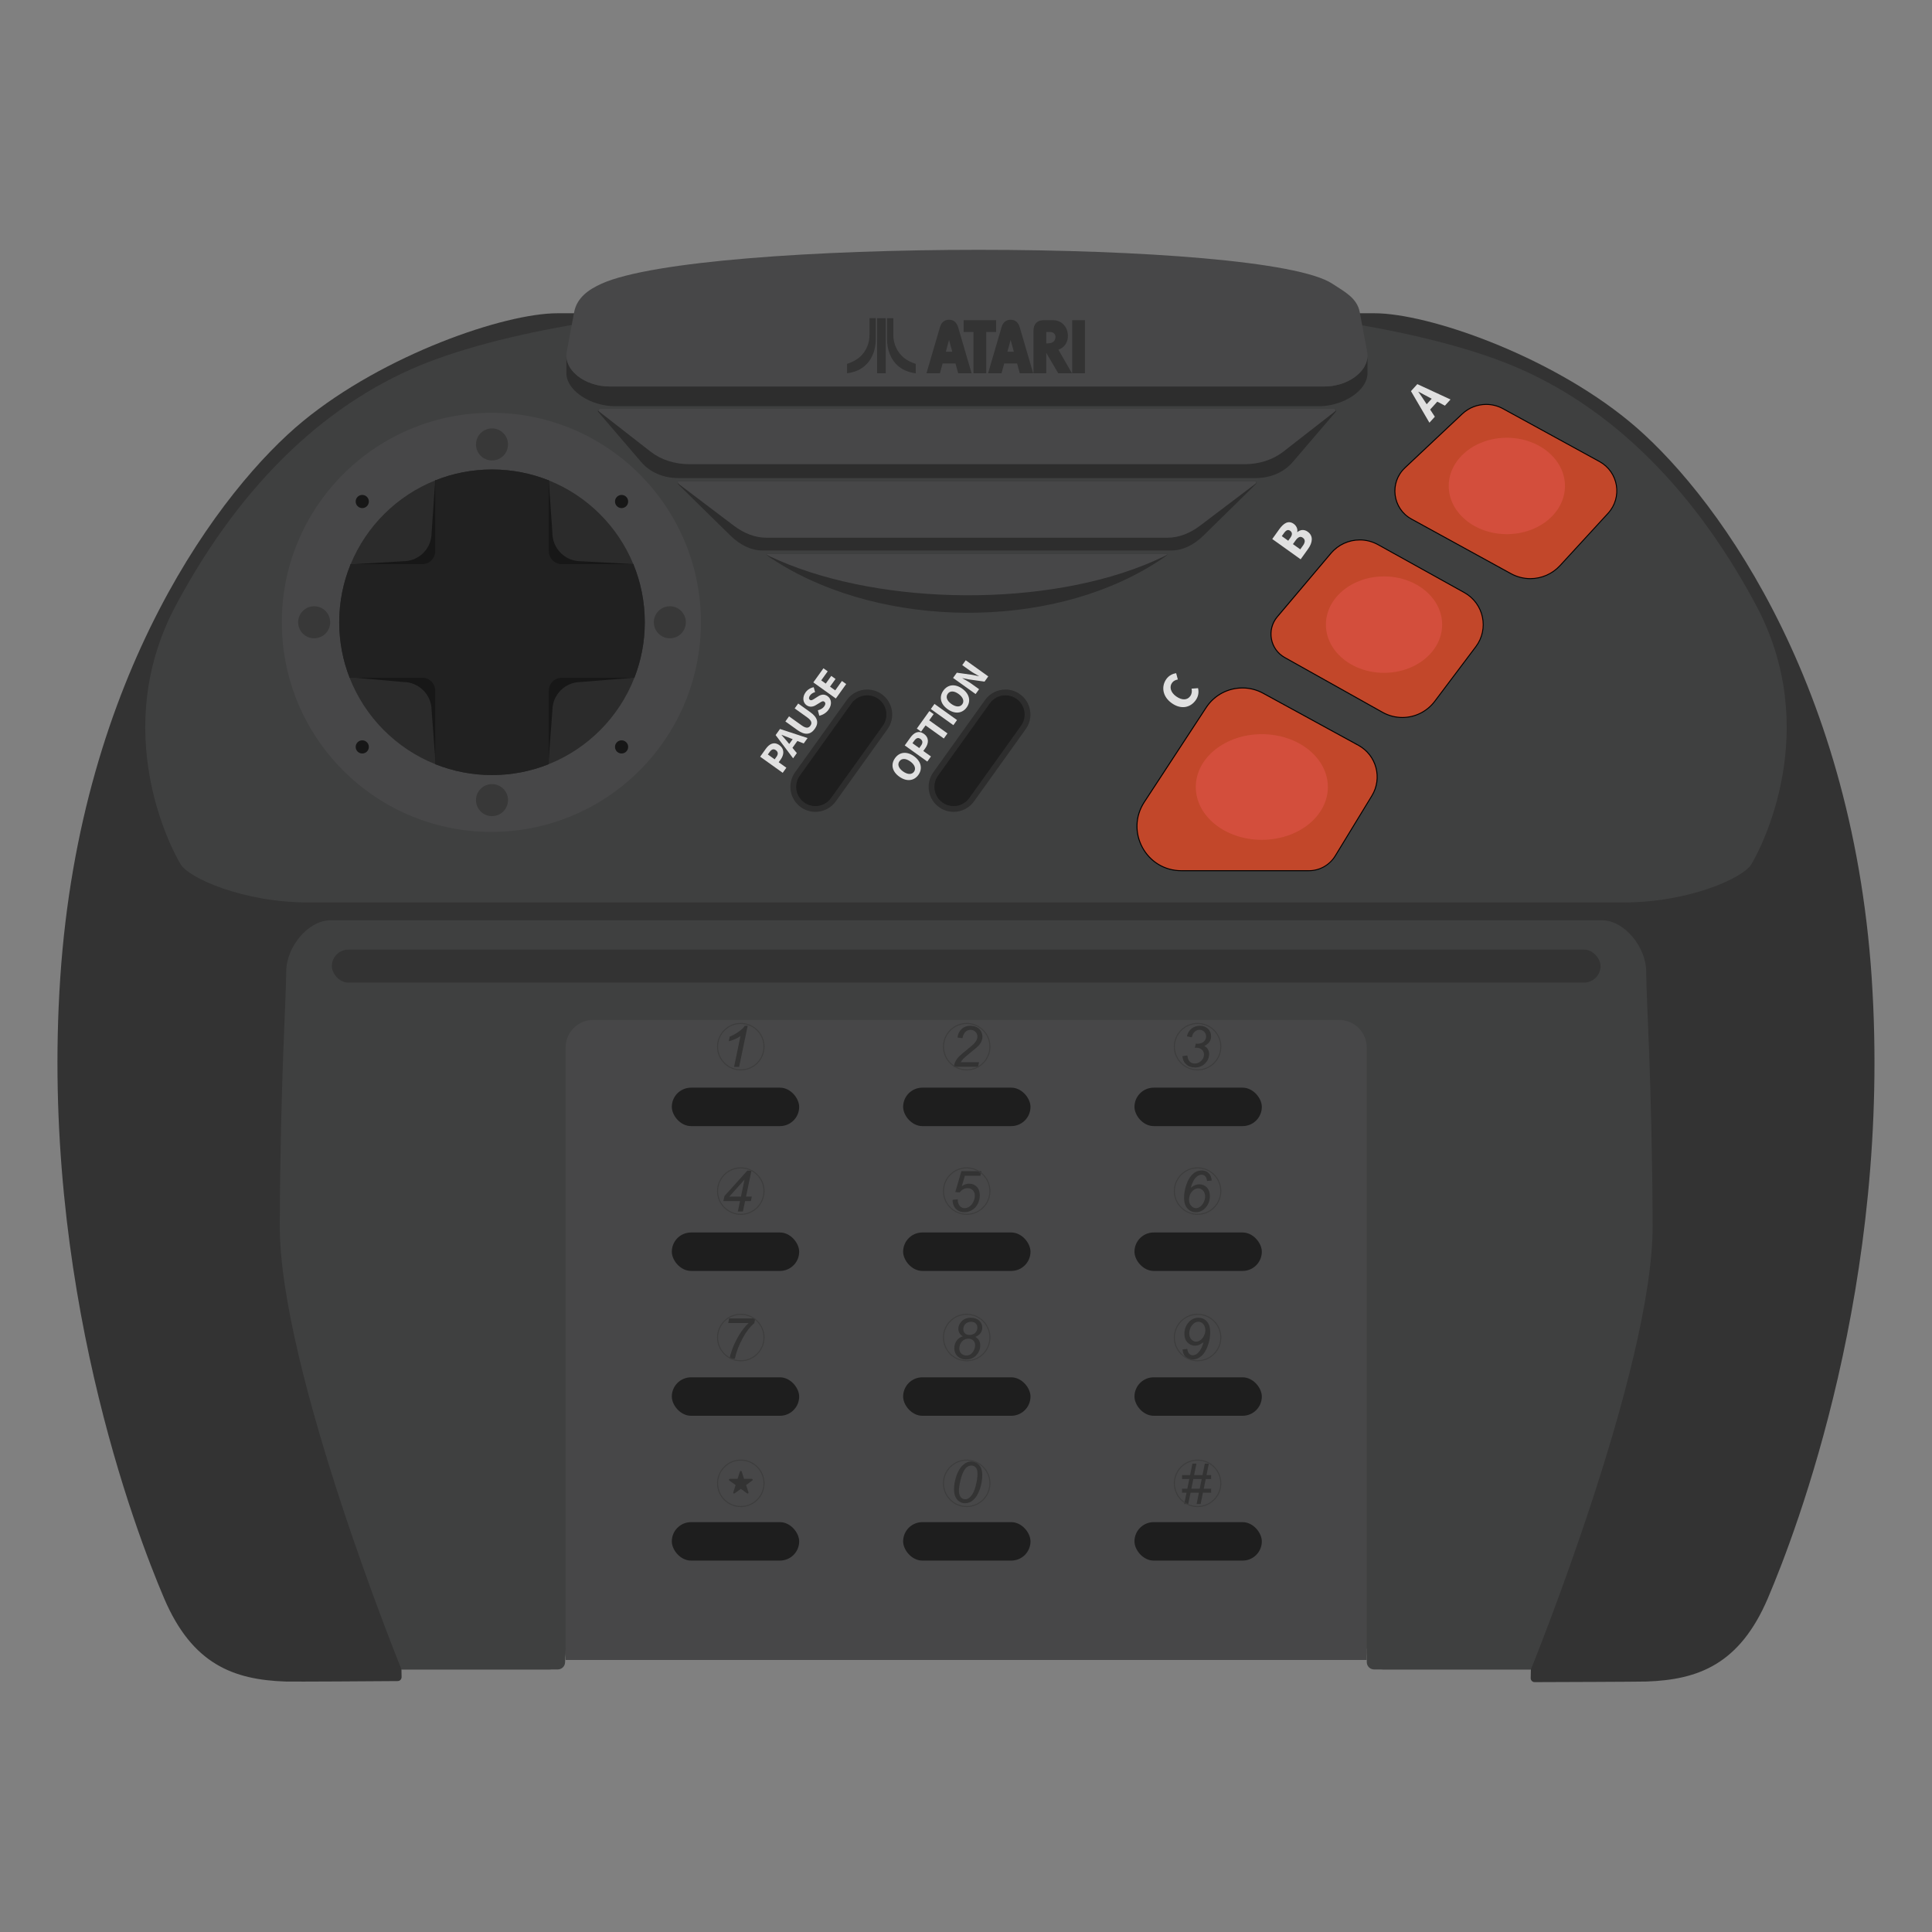 <?xml version="1.0" encoding="UTF-8"?>
<svg id="Layer_1" data-name="Layer 1" xmlns="http://www.w3.org/2000/svg" viewBox="0 0 1000 1000">
  <rect x="0" y="0" width="1000" height="1000" fill="#808080" stroke="none"/>
  <defs>
    <style>
      .cls-1, .cls-2 {
        fill: #333;
      }

      .cls-3 {
        fill: #474748;
      }

      .cls-4 {
        fill: #2b2b2b;
      }

      .cls-5 {
        fill: #3d3d3d;
      }

      .cls-6 {
        fill: #e0e0e0;
      }

      .cls-7 {
        fill: #c2472a;
      }

      .cls-8 {
        fill: #fff;
        opacity: .37;
      }

      .cls-9 {
        fill: #d34e3c;
      }

      .cls-2 {
        fill-rule: evenodd;
      }

      .cls-10 {
        fill: #383838;
      }

      .cls-11 {
        fill: #3f4040;
      }

      .cls-12 {
        fill: #1e1e1e;
      }

      .cls-13 {
        fill: #212121;
      }

      .cls-14 {
        fill: #2d2d2d;
      }

      .cls-15 {
        fill: #171717;
      }
    </style>
  </defs>
  <path class="cls-1" d="M968.8,506.26c-10.48-157.67-83.77-253.9-125.7-288.3-41.92-34.41-104.13-55.82-131.7-55.82h-422.82c-27.57,0-89.77,21.42-131.7,55.82-41.92,34.41-115.22,130.63-125.7,288.3s39.19,286.86,53.77,321.04c14.58,34.18,36,42.15,62.89,43.06,4.05.14,47.89-.16,57.99-.24,1.14,0,2.05-.95,2.03-2.09l-.07-3.94h76.43c4.52,0,8.24-3.57,8.42-8.09l.11-2.73h414.68v2.14c0,4.8,3.89,8.68,8.68,8.68h76.27l-.09,4.49c-.02,1.15.9,2.1,2.05,2.09,10.13-.03,53.74-.18,57.79-.31,26.89-.91,48.3-8.89,62.89-43.06,14.58-34.18,64.25-163.37,53.77-321.04Z"/>
  <path class="cls-11" d="M908.9,313.18c-34.63-64.71-79.91-106.18-130.64-125.77-50.73-19.59-130.4-28.71-175.1-28.71h-206.32c-44.7,0-124.37,9.11-175.1,28.71-50.73,19.59-96,61.06-130.64,125.77-34.63,64.71-2.72,125.92,2.51,134.35,4.22,6.8,31.78,19.59,66.3,19.59h680.17c34.52,0,62.09-12.8,66.3-19.59,5.23-8.44,37.14-69.65,2.51-134.35Z"/>
  <path class="cls-11" d="M852.06,502.92c0-12.76-11.35-26.58-22.86-26.58H171.01c-11.51,0-22.86,13.82-22.86,26.58s-3.04,57.11-3.34,131.24c-.3,74.13,63,229.94,63,229.94h80.89c2.03,0,3.7-1.6,3.78-3.63l.29-7.19h414.68v7.04c0,2.09,1.69,3.78,3.78,3.78h81.17s63.3-155.81,63-229.94c-.3-74.13-3.34-118.48-3.34-131.24Z"/>
  <g>
    <path class="cls-7" d="M611.5,450.67c-8.57,0-16.12-4.5-20.19-12.04-4.08-7.54-3.71-16.32.99-23.49l32.02-48.92c4.16-6.35,11.17-10.14,18.76-10.14,3.73,0,7.44.95,10.73,2.75l49.3,26.94c4.52,2.47,7.75,6.57,9.08,11.55s.59,10.14-2.09,14.54l-18.99,31.16c-2.88,4.72-8.1,7.65-13.62,7.65h-65.98Z"/>
    <path d="M643.07,356.33c3.6,0,7.24.88,10.61,2.72l49.3,26.94c9.23,5.04,12.37,16.77,6.9,25.75l-18.99,31.16c-2.85,4.68-7.93,7.53-13.41,7.53h-65.98c-18.05,0-28.88-20.04-19-35.14l32.02-48.92c4.23-6.46,11.3-10.02,18.55-10.03M643.07,355.83h0c-7.68,0-14.77,3.83-18.97,10.25l-32.02,48.92c-4.74,7.25-5.12,16.12-1,23.75,4.12,7.62,11.75,12.17,20.41,12.17h65.98c5.61,0,10.92-2.98,13.84-7.77l18.99-31.16c2.72-4.46,3.47-9.69,2.12-14.74-1.35-5.04-4.62-9.2-9.2-11.71l-49.3-26.94c-3.32-1.82-7.08-2.78-10.85-2.78h0Z"/>
  </g>
  <ellipse class="cls-9" cx="653.12" cy="407.35" rx="34.18" ry="27.34"/>
  <path class="cls-3" d="M307.11,527.9h385.97c7.92,0,14.35,6.43,14.35,14.35v316.94h-414.68v-316.94c0-7.92,6.43-14.35,14.35-14.35Z"/>
  <g>
    <path class="cls-7" d="M725.84,371.37c-3.57,0-7.11-.93-10.23-2.68l-50.66-28.38c-3.63-2.03-6.13-5.54-6.87-9.63-.74-4.09.37-8.26,3.05-11.43l27.76-32.86c3.72-4.4,9.15-6.92,14.92-6.92,3.3,0,6.57.85,9.47,2.46l44.68,24.82c4.8,2.66,8.2,7.27,9.34,12.64,1.14,5.37-.1,10.96-3.39,15.34l-21.29,28.3c-3.94,5.24-10.21,8.36-16.76,8.36Z"/>
    <path d="M703.8,279.71c3.19,0,6.4.79,9.35,2.42l44.68,24.82c9.93,5.52,12.7,18.53,5.87,27.61l-21.29,28.3c-4.04,5.36-10.24,8.26-16.56,8.26-3.44,0-6.92-.86-10.11-2.64l-50.66-28.38c-7.47-4.19-9.28-14.14-3.75-20.69l27.76-32.86c3.77-4.46,9.2-6.83,14.73-6.83M703.8,279.21c-5.84,0-11.34,2.56-15.11,7.01l-27.76,32.86c-2.73,3.23-3.86,7.48-3.11,11.64.75,4.16,3.31,7.74,7,9.81l50.66,28.38c3.16,1.77,6.74,2.71,10.36,2.71,6.64,0,12.98-3.16,16.96-8.46l21.29-28.3c3.34-4.44,4.6-10.11,3.44-15.54-1.16-5.44-4.6-10.1-9.46-12.8l-44.68-24.82c-2.93-1.63-6.25-2.49-9.59-2.49h0Z"/>
  </g>
  <g>
    <path class="cls-7" d="M792.11,299.51c-3.49,0-6.95-.89-10.02-2.57l-51.53-28.28c-4.69-2.57-7.76-7.09-8.43-12.39-.67-5.3,1.17-10.44,5.07-14.11l29.66-27.9c3.38-3.18,7.79-4.93,12.43-4.93,3.03,0,6.04.77,8.7,2.23l49.94,27.36c4.68,2.56,7.86,7.05,8.73,12.31.87,5.26-.7,10.53-4.31,14.46l-24.86,27.07c-3.94,4.29-9.53,6.74-15.36,6.74Z"/>
    <path d="M769.27,209.57c2.93,0,5.89.72,8.58,2.2l49.94,27.36c9.67,5.3,11.81,18.27,4.35,26.39l-24.86,27.07c-4.01,4.36-9.55,6.66-15.17,6.66-3.38,0-6.78-.83-9.9-2.54l-51.53-28.28c-9.68-5.31-11.36-18.53-3.32-26.1l29.66-27.9c3.4-3.2,7.8-4.86,12.25-4.86M769.27,209.07c-4.7,0-9.18,1.77-12.6,4.99l-29.66,27.9c-3.95,3.72-5.83,8.94-5.14,14.32.68,5.38,3.81,9.97,8.56,12.58l51.53,28.28c3.1,1.7,6.61,2.6,10.14,2.6,5.89,0,11.56-2.49,15.54-6.82l24.86-27.07c3.66-3.99,5.25-9.33,4.37-14.67-.88-5.34-4.11-9.89-8.85-12.49l-49.94-27.36c-2.7-1.48-5.75-2.26-8.82-2.26h0Z"/>
  </g>
  <ellipse class="cls-9" cx="716.37" cy="323.3" rx="30.08" ry="24.95"/>
  <ellipse class="cls-9" cx="779.94" cy="251.53" rx="30.08" ry="24.95"/>
  <rect class="cls-12" x="467.46" y="562.97" width="65.92" height="19.9" rx="9.95" ry="9.95"/>
  <rect class="cls-12" x="347.73" y="562.97" width="65.92" height="19.9" rx="9.95" ry="9.95"/>
  <g>
    <path class="cls-12" d="M422.06,418.72c-2.4,0-4.7-.74-6.66-2.14-5.13-3.67-6.32-10.84-2.65-15.97l26.79-37.43c2.15-3,5.63-4.79,9.32-4.79,2.4,0,4.7.74,6.66,2.14,2.49,1.78,4.13,4.42,4.63,7.44.5,3.02-.21,6.05-1.99,8.54l-26.79,37.43c-2.15,3-5.63,4.79-9.32,4.79Z"/>
    <path class="cls-14" d="M448.86,359.9c2,0,4.03.6,5.78,1.86h0c4.47,3.2,5.5,9.41,2.3,13.88l-26.79,37.43c-1.94,2.71-5,4.16-8.1,4.16-2,0-4.03-.6-5.78-1.86h0c-4.47-3.2-5.5-9.41-2.3-13.88l26.79-37.43c1.94-2.71,5-4.16,8.1-4.16M448.86,356.9c-4.17,0-8.11,2.02-10.54,5.41l-26.79,37.43c-2.01,2.81-2.81,6.24-2.25,9.65.57,3.41,2.43,6.4,5.24,8.41,2.21,1.58,4.82,2.42,7.53,2.42,4.17,0,8.11-2.02,10.54-5.41l26.79-37.43c2.01-2.81,2.81-6.24,2.25-9.65-.57-3.41-2.43-6.4-5.24-8.41-2.21-1.58-4.82-2.42-7.53-2.42h0Z"/>
  </g>
  <g>
    <path class="cls-12" d="M493.6,418.72c-2.4,0-4.7-.74-6.66-2.14-2.49-1.78-4.13-4.42-4.63-7.44-.5-3.02.21-6.05,1.99-8.54l26.79-37.43c2.15-3,5.63-4.79,9.32-4.79,2.4,0,4.7.74,6.66,2.14,2.49,1.78,4.13,4.42,4.63,7.44s-.21,6.05-1.99,8.54l-26.79,37.43c-2.15,3-5.63,4.79-9.32,4.79Z"/>
    <path class="cls-14" d="M520.41,359.9c2,0,4.03.6,5.78,1.86h0c4.47,3.2,5.5,9.41,2.3,13.88l-26.79,37.43c-1.94,2.71-5,4.16-8.1,4.16-2,0-4.03-.6-5.78-1.86h0c-4.47-3.2-5.5-9.41-2.3-13.88l26.79-37.43c1.94-2.71,5-4.16,8.1-4.16M520.41,356.9c-4.17,0-8.11,2.02-10.54,5.41l-26.79,37.43c-2.01,2.81-2.81,6.24-2.25,9.65.57,3.41,2.43,6.4,5.24,8.41,2.21,1.58,4.82,2.42,7.53,2.42,4.17,0,8.11-2.02,10.54-5.41l26.79-37.43c2.01-2.81,2.81-6.24,2.25-9.65-.57-3.41-2.43-6.4-5.24-8.41-2.21-1.58-4.82-2.42-7.53-2.42h0Z"/>
  </g>
  <rect class="cls-12" x="587.2" y="562.97" width="65.92" height="19.9" rx="9.95" ry="9.95"/>
  <rect class="cls-12" x="467.46" y="637.93" width="65.92" height="19.9" rx="9.95" ry="9.95"/>
  <rect class="cls-12" x="347.73" y="637.93" width="65.92" height="19.9" rx="9.95" ry="9.95"/>
  <rect class="cls-12" x="587.2" y="637.93" width="65.92" height="19.9" rx="9.95" ry="9.95"/>
  <rect class="cls-12" x="467.46" y="712.9" width="65.92" height="19.9" rx="9.95" ry="9.95"/>
  <rect class="cls-12" x="347.73" y="712.9" width="65.92" height="19.9" rx="9.95" ry="9.95"/>
  <rect class="cls-12" x="587.2" y="712.9" width="65.92" height="19.9" rx="9.95" ry="9.95"/>
  <rect class="cls-12" x="467.46" y="787.86" width="65.92" height="19.9" rx="9.95" ry="9.95"/>
  <rect class="cls-12" x="347.73" y="787.86" width="65.92" height="19.9" rx="9.95" ry="9.95"/>
  <path class="cls-3" d="M362.79,322.11c0,13.84-2.59,27.06-7.31,39.23-.01.04-.03.1-.05.14-10.88,27.93-33,50.23-60.79,61.37-.1.04-.19.07-.29.11-12.39,4.92-25.9,7.63-40.02,7.63s-27.61-2.7-39.98-7.61c-.11-.04-.22-.08-.33-.12-27.79-11.14-49.91-33.44-60.79-61.37-.04-.1-.08-.19-.11-.3-4.69-12.11-7.26-25.29-7.26-39.06,0-14.53,2.85-28.38,8.04-41.04h0c.03-.08.07-.16.1-.23,11.14-27.03,32.86-48.58,60.02-59.45h0c12.47-5.01,26.07-7.75,40.31-7.75s27.84,2.74,40.31,7.74h0c27.16,10.88,48.89,32.43,60.02,59.46,0,0,.01,0,.01.01h0c5.24,12.73,8.12,26.66,8.12,41.26Z"/>
  <rect class="cls-12" x="587.2" y="787.86" width="65.92" height="19.9" rx="9.95" ry="9.95"/>
  <rect class="cls-1" x="171.77" y="491.52" width="656.66" height="17.07" rx="8.54" ry="8.54"/>
  <g>
    <path class="cls-14" d="M690.32,211.57h-379.66c-.77,0-1.5,1.06-1.08,1.56l13.58,15.84,8.69,10.14c4.62,5.39,11.46,8.35,19.44,8.35h298.41c7.98,0,14.82-2.96,19.44-8.35l12.5-14.59,9.77-11.39c.43-.5-.31-1.56-1.08-1.56Z"/>
    <path class="cls-3" d="M690.32,211.57h-379.66c-.77,0-1.28.88-.75,1.29l16.55,12.9,10.31,8.03c5.39,4.2,12.46,6.48,20.14,6.48h287.19c7.68,0,14.75-2.28,20.14-6.48l14.89-11.61,11.96-9.32c.53-.41.01-1.29-.75-1.29Z"/>
  </g>
  <g>
    <path class="cls-14" d="M649.7,249.04h-298.43c-.6,0-.7,1.17-.15,1.72l16.91,16.6,10.05,9.86c5.11,5.02,10.91,7.71,16.57,7.71h211.68c5.66,0,11.45-2.69,16.57-7.71l14.63-14.36,12.32-12.1c.56-.55.46-1.72-.15-1.72Z"/>
    <path class="cls-3" d="M649.7,249.04h-298.43c-.6,0-.61.97-.01,1.43l18.03,13.65,10.57,8c5.34,4.04,11.18,6.2,16.74,6.2h207.77c5.55,0,11.4-2.16,16.74-6.2l15.43-11.68,13.17-9.97c.6-.45.59-1.43-.01-1.43Z"/>
  </g>
  <path class="cls-14" d="M601.59,286.74h-204.88c-.42,0,1.11,1.43,2.22,2.08,1.34.9,2.73,1.76,4.11,2.62,54.16,33.55,139.12,34.86,194.05.6,1.67-1.04,3.33-2.11,4.94-3.22,1.11-.65,2.64-2.08,2.22-2.08h-2.67Z"/>
  <path class="cls-3" d="M601.59,286.74h-204.88c-.42,0,1.11,1,2.22,1.46,1.34.63,2.73,1.24,4.11,1.84,54.16,23.57,139.12,24.49,194.05.42,1.67-.73,3.33-1.48,4.94-2.26,1.11-.46,2.64-1.46,2.22-1.46h-2.67Z"/>
  <path class="cls-3" d="M299.15,194.56l-2.07-1.91c.62.67,1.31,1.31,2.07,1.91Z"/>
  <polygon class="cls-8" points="297.09 192.65 297.09 192.65 297.09 192.65 297.09 192.65"/>
  <path class="cls-14" d="M707.82,193.18c0,3.64-2.11,7.19-5.47,10.09-4.8,4.13-12.17,6.98-19.75,6.98h-364.23c-6.41,0-12.67-2.04-17.35-5.17l-2.39-1.81c-3.37-2.9-5.48-6.45-5.47-10.09v-6.32s.01-2.11.01-2.11c.09,1.43.48,2.82,1.11,4.15.63,1.32,1.5,2.59,2.59,3.76l2.07,1.91c4.15,3.31,10.13,5.48,16.63,5.48h369.81c7.69,0,14.64-3.03,18.7-7.39,2.25-2.42,3.62-5.25,3.73-8.21v8.73Z"/>
  <path class="cls-3" d="M296.88,192.65l2.07,1.91c4.15,3.31,10.12,5.48,16.63,5.48h369.81c7.69,0,14.64-3.03,18.7-7.4,2.84-3.05,4.27-6.75,3.56-10.53l-1.23-6.57-2.06-10.98-.55-2.95c-1.41-7.5-8.07-10.72-14.25-14.79-35.48-23.35-326.12-23.35-378.14-.01-6.76,3.03-12.83,7.29-14.24,14.78l-.39,2.07-2.24,11.96-1.22,6.49c-.08.41-.12.81-.14,1.21-.03.47-.03.94,0,1.41.19,2.85,1.53,5.57,3.7,7.9,0,0,0,0,0,0Z"/>
  <g>
    <path class="cls-4" d="M333.74,322.09c0,10.09-1.89,19.73-5.33,28.6-.01.03-.02.07-.04.1-7.93,20.36-24.06,36.62-44.32,44.74-.07.03-.14.05-.21.08-9.03,3.59-18.88,5.56-29.18,5.56s-20.13-1.97-29.15-5.55c-.08-.03-.16-.06-.24-.09-20.26-8.12-36.39-24.38-44.32-44.74-.03-.07-.06-.14-.08-.22-3.42-8.83-5.29-18.44-5.29-28.48,0-10.59,2.08-20.69,5.86-29.92h0c.02-.06.05-.12.07-.17,8.12-19.71,23.96-35.42,43.76-43.34h0c9.09-3.65,19.01-5.65,29.39-5.65s20.3,2,29.39,5.64h0c19.8,7.93,35.64,23.64,43.76,43.35,0,0,.01,0,.01.01h0c3.82,9.28,5.92,19.44,5.92,30.08Z"/>
    <path class="cls-15" d="M328.41,350.64v.1h-.04l-27.77,2.27c-8.11,0-14.68,6.58-14.68,14.69l-1.87,25.05-.21,2.81h-58.33s-.24-3.16-.24-3.16l-1.87-24.7c0-8.11-6.57-14.69-14.68-14.69l-25.39-2.27-2.46-.22.57-58.4h0s2.71-.17,2.71-.17l24.57-1.45c8.11,0,14.68-6.58,14.68-14.69l1.87-27.2h58.78l1.87,27.2c0,8.11,6.57,14.69,14.68,14.69l27.03,1.45h.19v.02l.59,58.67Z"/>
    <path class="cls-13" d="M333.74,322.09c0,10.09-1.89,19.73-5.33,28.6v.1h-37.61c-3.73,0-6.75,3.02-6.75,6.74v38c-.07.03-.14.05-.21.08-9.03,3.59-18.88,5.56-29.18,5.56s-20.13-1.97-29.15-5.55c-.08-.03-.16-.06-.24-.09v-38c0-3.72-3.02-6.74-6.75-6.74h-37.57c-.03-.07-.06-.14-.08-.22-3.42-8.83-5.29-18.44-5.29-28.48,0-10.59,2.08-20.69,5.86-29.92h0c.02-.06.05-.12.07-.17h37.01c3.73,0,6.75-3.02,6.75-6.75v-36.6c9.09-3.64,19.01-5.64,29.39-5.64s20.3,2,29.39,5.64v36.6c0,3.73,3.02,6.75,6.75,6.75h37.01s.01,0,.01.01h0c3.82,9.28,5.92,19.44,5.92,30.08Z"/>
  </g>
  <circle class="cls-10" cx="346.71" cy="322.09" r="8.29"/>
  <circle class="cls-10" cx="162.61" cy="322.09" r="8.29"/>
  <circle class="cls-10" cx="254.66" cy="230.04" r="8.29"/>
  <circle class="cls-10" cx="254.66" cy="414.14" r="8.29"/>
  <circle class="cls-15" cx="187.51" cy="386.6" r="3.41"/>
  <circle class="cls-15" cx="321.73" cy="386.6" r="3.41"/>
  <circle class="cls-15" cx="187.51" cy="259.58" r="3.41"/>
  <circle class="cls-15" cx="321.73" cy="259.58" r="3.41"/>
  <g>
    <path class="cls-6" d="M393.46,391.66l2.87-4.01c1.84-2.57,4.24-3.98,7.07-1.95,2.74,1.96,2.46,4.93.69,7.4l-1.03,1.44,3.96,2.83-1.89,2.64-11.67-8.35ZM401.88,391.75c1.04-1.45.88-2.6-.33-3.47-1.22-.87-2.22-.41-3.24,1.02l-.87,1.21,3.52,2.52.92-1.29Z"/>
    <path class="cls-6" d="M401.46,380.48l2.26-3.16,14.29,4.69-2,2.79-7-2.7c-1.4-.51-3-1.19-4.44-1.75l-.05.07c1.03,1.16,2.17,2.45,3.11,3.61l4.81,5.76-1.93,2.7-9.05-12.02ZM407.4,386.62l4.02-5.61,2.05,1.47-4.02,5.61-2.05-1.47Z"/>
    <path class="cls-6" d="M412.77,377.9l-6.26-4.48,1.89-2.64,6.53,4.67c2.29,1.63,3.59,1.48,4.52.17.94-1.31.69-2.63-1.6-4.27l-6.53-4.67,1.82-2.54,6.26,4.48c3.92,2.8,4.48,5.62,2.32,8.64-2.16,3.02-5.04,3.44-8.96.64Z"/>
    <path class="cls-6" d="M424.06,370.45l-.73-2.81c1.32-.31,2.58-1.03,3.27-1.99.79-1.1.74-1.95.05-2.45-.74-.53-1.45-.03-2.59.69l-1.73,1.05c-1.36.86-3.17,1.29-4.87.08-1.93-1.38-2.24-4.22-.5-6.65.96-1.34,2.5-2.37,4.22-2.66l.71,2.52c-1.14.35-1.99.85-2.65,1.77-.65.91-.69,1.76-.02,2.24.72.51,1.52-.06,2.66-.79l1.67-1.06c1.6-1.01,3.18-1.22,4.83-.04,1.94,1.39,2.46,4.2.47,6.99-1.09,1.52-2.82,2.72-4.78,3.11Z"/>
    <path class="cls-6" d="M420.98,353.21l5.23-7.31,2.21,1.58-3.35,4.67,2.34,1.68,2.85-3.98,2.21,1.58-2.85,3.98,2.69,1.92,3.47-4.85,2.21,1.58-5.36,7.49-11.67-8.35Z"/>
  </g>
  <g>
    <path class="cls-6" d="M465.47,402c-3.81-2.73-4.46-6.45-2.21-9.59,2.25-3.15,5.99-3.72,9.79-1.01,3.81,2.73,4.56,6.52,2.31,9.67-2.25,3.15-6.08,3.66-9.89.93ZM471.13,394.11c-2.34-1.68-4.44-1.66-5.58-.07-1.14,1.59-.48,3.58,1.86,5.26,2.34,1.67,4.54,1.73,5.68.14,1.14-1.59.38-3.66-1.96-5.33Z"/>
    <path class="cls-6" d="M468.3,385.83l2.87-4.01c1.84-2.57,4.24-3.98,7.07-1.95,2.74,1.96,2.46,4.93.69,7.4l-1.03,1.44,3.96,2.83-1.89,2.64-11.67-8.35ZM476.73,385.92c1.04-1.45.88-2.6-.33-3.47-1.22-.87-2.22-.41-3.24,1.02l-.87,1.21,3.52,2.52.92-1.29Z"/>
    <path class="cls-6" d="M479.06,375.48l-2.3,3.21-2.21-1.58,6.49-9.06,2.21,1.58-2.3,3.21,9.46,6.77-1.89,2.64-9.46-6.77Z"/>
    <path class="cls-6" d="M481.79,366.99l1.89-2.64,11.67,8.35-1.89,2.64-11.67-8.35Z"/>
    <path class="cls-6" d="M490.48,367.06c-3.81-2.73-4.46-6.45-2.21-9.59,2.25-3.15,5.99-3.72,9.79-1.01,3.81,2.73,4.56,6.52,2.31,9.67-2.25,3.15-6.08,3.66-9.89.93ZM496.13,359.17c-2.34-1.68-4.44-1.66-5.58-.07-1.14,1.59-.48,3.58,1.86,5.26,2.34,1.67,4.54,1.73,5.68.14,1.14-1.59.38-3.66-1.96-5.33Z"/>
    <path class="cls-6" d="M493.31,350.89l1.94-2.7,7.98,1.11,3.39.68.05-.07c-1.32-.76-3.11-1.72-4.49-2.7l-4.12-2.95,1.8-2.51,11.67,8.35-1.94,2.7-8-1.12-3.38-.67-.05.07c1.38.8,3.09,1.7,4.47,2.69l4.14,2.96-1.8,2.51-11.67-8.35Z"/>
  </g>
  <path class="cls-6" d="M606.44,363.92c-4.87-3.49-5.39-8.73-2.74-12.44,1.36-1.9,3.35-2.79,5.07-3.05l.88,3.27c-1.21.25-2.26.69-3.02,1.76-1.44,2.01-.8,4.88,2.14,6.98,3.02,2.16,5.78,2.01,7.31-.14.86-1.21.95-2.58.68-3.85l3.34-.26c.55,2.24.12,4.39-1.24,6.29-2.67,3.72-7.47,4.99-12.42,1.44Z"/>
  <path class="cls-6" d="M658.52,278.99l3.6-5.03c2.18-3.05,4.71-4.82,7.52-2.81,1.32.94,2.19,2.68,1.79,4.2l.09.06c1.46-1.22,3.4-1.59,5.36-.18,2.99,2.14,2.52,5.62.23,8.82l-3.9,5.45-14.69-10.51ZM667.89,278.33c1.15-1.61.98-2.81-.08-3.58-1.13-.81-2.11-.37-3.22,1.17l-1.13,1.58,3.32,2.38,1.11-1.55ZM674.35,282.49c1.3-1.81,1.32-3.21-.02-4.16-1.29-.92-2.47-.38-3.78,1.45l-1.33,1.85,3.79,2.71,1.33-1.86Z"/>
  <path class="cls-6" d="M730.32,202.44l3.29-3.62,17.18,7.95-2.91,3.2-8.36-4.4c-1.67-.84-3.58-1.92-5.3-2.83l-.07.08c1.12,1.6,2.36,3.38,3.35,4.97l5.17,7.91-2.81,3.09-9.55-16.34ZM736.85,210.99l5.84-6.43,2.35,2.13-5.84,6.43-2.35-2.13Z"/>
  <path class="cls-1" d="M379.94,552.19l3.35-15.97c-1.44,1.13-3.47,2.04-6.09,2.73l.49-2.37c1.3-.52,2.58-1.2,3.85-2.03,1.26-.84,2.21-1.57,2.85-2.19.38-.38.75-.85,1.1-1.4h1.51l-4.43,21.24h-2.63Z"/>
  <path class="cls-1" d="M493.62,552.19c.27-1.26.64-2.32,1.12-3.17s1.11-1.66,1.9-2.42c.79-.76,2.31-2.05,4.56-3.85,1.37-1.09,2.3-1.89,2.8-2.41.72-.75,1.25-1.49,1.57-2.21.22-.49.33-1.02.33-1.6,0-.97-.34-1.8-1.03-2.47-.69-.68-1.53-1.02-2.53-1.02s-1.86.34-2.6,1.03-1.27,1.79-1.59,3.31l-2.55-.38c.25-1.88.98-3.36,2.19-4.44s2.71-1.62,4.51-1.62c1.2,0,2.29.25,3.27.75.98.5,1.71,1.2,2.2,2.11s.74,1.84.74,2.8c0,1.4-.5,2.76-1.5,4.05-.62.81-2.42,2.4-5.43,4.78-1.29,1.02-2.25,1.86-2.88,2.51-.63.65-1.1,1.27-1.42,1.85h9.47l-.51,2.4h-12.61Z"/>
  <path class="cls-1" d="M612.02,546.65l2.54-.32c.19,1.48.62,2.54,1.28,3.18.66.64,1.52.96,2.59.96,1.29,0,2.4-.46,3.34-1.39.94-.92,1.41-1.98,1.41-3.17,0-1.04-.35-1.9-1.05-2.58-.7-.68-1.64-1.02-2.83-1.02-.13,0-.41.02-.84.06l.45-2.18c.25.04.49.06.72.06,1.49,0,2.64-.36,3.44-1.09.8-.73,1.21-1.62,1.21-2.68,0-.97-.33-1.79-.99-2.45-.66-.66-1.46-1-2.42-1s-1.77.34-2.52,1.02c-.75.68-1.22,1.64-1.44,2.88l-2.57-.52c.42-1.74,1.24-3.09,2.44-4.04,1.2-.95,2.63-1.43,4.27-1.43,1.73,0,3.13.52,4.21,1.57,1.07,1.05,1.61,2.34,1.61,3.87,0,1.12-.29,2.09-.87,2.92s-1.45,1.52-2.62,2.07c.83.49,1.45,1.08,1.85,1.78.41.69.61,1.49.61,2.38,0,1.89-.71,3.54-2.13,4.93-1.42,1.39-3.11,2.08-5.09,2.08s-3.46-.54-4.64-1.61c-1.18-1.07-1.83-2.5-1.97-4.29Z"/>
  <path class="cls-1" d="M616.34,614.8c.73-.61,1.46-1.06,2.19-1.36.73-.3,1.45-.45,2.16-.45,1.61,0,2.93.55,3.98,1.64,1.05,1.1,1.57,2.57,1.57,4.43,0,2.39-.78,4.45-2.34,6.16-1.35,1.47-2.98,2.21-4.91,2.21-1.75,0-3.21-.64-4.38-1.93-1.17-1.28-1.75-3.11-1.75-5.49,0-2.13.38-4.32,1.12-6.59.58-1.74,1.29-3.18,2.14-4.31.85-1.13,1.76-1.96,2.71-2.49s2.04-.79,3.24-.79c1.44,0,2.62.45,3.54,1.35.91.9,1.43,2.19,1.56,3.86l-2.42.23c-.13-1.14-.46-1.97-.97-2.48s-1.14-.76-1.88-.76c-.78,0-1.56.3-2.35.91-.79.61-1.47,1.5-2.03,2.69-.57,1.19-.96,2.25-1.17,3.18ZM615.44,621.12c0,1.19.37,2.2,1.11,3.01.74.81,1.58,1.22,2.51,1.22.65,0,1.35-.25,2.08-.74.73-.5,1.35-1.25,1.86-2.26.51-1.01.76-2.02.76-3.02,0-1.29-.35-2.32-1.06-3.1-.71-.77-1.56-1.16-2.56-1.16-1.15,0-2.23.57-3.22,1.7-.99,1.13-1.49,2.58-1.49,4.35Z"/>
  <path class="cls-1" d="M493.14,621.02l2.65-.26c-.02.38-.03.6-.03.68,0,.63.16,1.27.48,1.92.32.64.76,1.14,1.31,1.48.55.34,1.14.51,1.75.51.81,0,1.63-.28,2.47-.84s1.51-1.37,2.03-2.44c.52-1.07.78-2.13.78-3.17,0-1.18-.35-2.13-1.05-2.84-.7-.71-1.61-1.07-2.75-1.07-.76,0-1.48.18-2.16.55-.68.37-1.31.91-1.9,1.64l-2.28-.16,3.19-10.82h10.33l-.51,2.4h-8.04l-1.59,5.38c.6-.43,1.21-.76,1.84-.97.63-.22,1.28-.33,1.94-.33,1.62,0,2.94.53,3.98,1.6,1.04,1.07,1.56,2.53,1.56,4.39,0,1.63-.36,3.12-1.07,4.49-.71,1.37-1.69,2.42-2.94,3.16-1.25.74-2.59,1.1-4.03,1.1-1.21,0-2.29-.27-3.22-.82-.93-.55-1.63-1.3-2.1-2.26-.47-.96-.7-1.92-.7-2.89,0-.1,0-.24.01-.43Z"/>
  <path class="cls-1" d="M381.9,627.07l1.14-5.4h-8.63l.55-2.58,11.85-13.17h2.14l-2.81,13.45h2.97l-.48,2.31h-2.97l-1.14,5.4h-2.61ZM383.52,619.36l1.85-8.83-7.88,8.83h6.03Z"/>
  <path class="cls-1" d="M377.62,703.27c.23-1.42.72-3.14,1.47-5.14.89-2.41,2.07-4.81,3.52-7.19,1.45-2.38,3.07-4.43,4.85-6.14h-10.55l.51-2.4h13.51l-.49,2.4c-2.29,2.01-4.29,4.6-6,7.78-1.99,3.67-3.35,7.23-4.08,10.69h-2.73Z"/>
  <path class="cls-1" d="M498.39,691.67c-.79-.43-1.38-.99-1.77-1.67-.4-.68-.59-1.41-.59-2.19,0-1.28.46-2.46,1.39-3.55,1.23-1.47,2.9-2.21,5.01-2.21,1.86,0,3.32.5,4.39,1.49,1.07,1,1.6,2.21,1.6,3.66,0,1.03-.29,1.96-.87,2.78-.58.83-1.48,1.49-2.71,1.98.85.53,1.45,1.09,1.82,1.69.47.78.71,1.69.71,2.73,0,1.89-.67,3.58-2.01,5.06s-3.13,2.22-5.36,2.22c-1.78,0-3.23-.55-4.36-1.64-1.13-1.1-1.69-2.47-1.69-4.11,0-1.55.4-2.88,1.2-3.99.8-1.11,1.89-1.86,3.26-2.26ZM496.55,698.14c0,.59.14,1.15.43,1.69.28.54.71.97,1.29,1.28s1.24.48,1.98.48c1.41,0,2.56-.66,3.43-1.99.69-1.04,1.04-2.16,1.04-3.36,0-.98-.32-1.78-.96-2.41-.64-.62-1.48-.94-2.52-.94-1.31,0-2.42.49-3.33,1.46-.91.97-1.36,2.24-1.36,3.79ZM498.59,687.94c0,.9.29,1.63.87,2.19.58.55,1.38.83,2.4.83,1.19,0,2.16-.36,2.91-1.09.74-.73,1.12-1.62,1.12-2.68,0-.89-.29-1.62-.87-2.19s-1.38-.84-2.4-.84c-.77,0-1.48.18-2.12.53-.65.36-1.12.84-1.44,1.45-.31.61-.47,1.21-.47,1.8Z"/>
  <path class="cls-1" d="M493.81,770.78c0-1.79.27-3.61.8-5.45.53-1.85,1.13-3.32,1.78-4.43.65-1.11,1.33-1.97,2.03-2.6s1.39-1.08,2.07-1.38c.68-.29,1.43-.44,2.26-.44,1.62,0,2.96.6,4.05,1.8s1.62,2.94,1.62,5.21-.38,4.65-1.13,6.94c-.88,2.71-2.12,4.75-3.69,6.1-1.21,1.03-2.59,1.54-4.14,1.54s-2.93-.62-4.02-1.87c-1.09-1.25-1.64-3.06-1.64-5.43ZM496.34,771.45c0,1.3.22,2.31.65,3.04.59,1.01,1.46,1.52,2.61,1.52,1.01,0,1.93-.46,2.76-1.37,1.19-1.29,2.09-3.18,2.69-5.66s.9-4.52.9-6.1-.29-2.62-.87-3.29c-.58-.67-1.35-1.01-2.3-1.01-.69,0-1.34.18-1.94.53-.6.36-1.18.97-1.72,1.83-.78,1.22-1.46,3.05-2.03,5.48-.49,2.08-.74,3.75-.74,5.02Z"/>
  <path class="cls-1" d="M612.95,778.49l1.2-5.88h-2.33v-2.05h2.74l1.02-5.01h-3.76v-2.06h4.18l1.2-5.92h2.07l-1.2,5.92h4.34l1.2-5.92h2.08l-1.2,5.92h2.39v2.06h-2.8l-1.03,5.01h3.83v2.05h-4.25l-1.2,5.88h-2.07l1.19-5.88h-4.33l-1.2,5.88h-2.07ZM616.63,770.56h4.33l1.04-5.01h-4.34l-1.02,5.01Z"/>
  <path class="cls-1" d="M612.09,698.45l2.45-.25c.16,1.18.5,2.03,1.01,2.53s1.12.75,1.82.75c1,0,1.93-.43,2.78-1.3,1.26-1.27,2.19-3.09,2.79-5.47-.88.65-1.65,1.12-2.33,1.4-.68.28-1.37.42-2.08.42-1.29,0-2.44-.43-3.46-1.3-1.35-1.13-2.02-2.74-2.02-4.85,0-2.38.78-4.43,2.34-6.13,1.34-1.46,2.98-2.19,4.92-2.19,1.75,0,3.2.65,4.36,1.94,1.15,1.29,1.73,3.12,1.73,5.49s-.38,4.57-1.15,6.81c-.91,2.64-2.15,4.58-3.71,5.83-1.27,1.02-2.7,1.53-4.29,1.53-1.46,0-2.66-.45-3.59-1.36s-1.45-2.19-1.57-3.84ZM615.56,690.08c0,1.33.35,2.39,1.06,3.17.71.79,1.55,1.18,2.52,1.18.72,0,1.44-.25,2.15-.74.71-.49,1.32-1.22,1.83-2.2.51-.98.76-1.98.76-3.01,0-.81-.17-1.56-.5-2.25s-.8-1.21-1.38-1.57c-.58-.35-1.17-.53-1.77-.53s-1.14.15-1.7.46c-.56.31-1.07.76-1.55,1.36-.48.6-.83,1.28-1.07,2.06-.24.77-.35,1.46-.35,2.06Z"/>
  <path class="cls-1" d="M380.71,768.65l-3.23-2.35c-.37-.27-.18-.85.28-.85h4l1.24-3.8c.14-.43.75-.43.89,0l1.24,3.8h4c.45,0,.64.58.28.85l-3.23,2.35,1.24,3.8c.14.43-.35.79-.72.52l-3.23-2.35-3.23,2.35c-.37.27-.86-.09-.72-.52l1.24-3.8Z"/>
  <path class="cls-5" d="M619.87,530c6.49,0,11.75,5.26,11.75,11.75s-5.26,11.75-11.75,11.75-11.75-5.26-11.75-11.75,5.26-11.75,11.75-11.75M619.87,529.46c-6.77,0-12.29,5.51-12.29,12.29s5.51,12.29,12.29,12.29,12.29-5.51,12.29-12.29-5.51-12.29-12.29-12.29h0Z"/>
  <path class="cls-5" d="M500.36,530c6.49,0,11.75,5.26,11.75,11.75s-5.26,11.75-11.75,11.75-11.75-5.26-11.75-11.75,5.26-11.75,11.75-11.75M500.36,529.46c-6.77,0-12.29,5.51-12.29,12.29s5.51,12.29,12.29,12.29,12.29-5.51,12.29-12.29-5.51-12.29-12.29-12.29h0Z"/>
  <path class="cls-5" d="M383.43,530c6.49,0,11.75,5.26,11.75,11.75s-5.26,11.75-11.75,11.75-11.75-5.26-11.75-11.75,5.26-11.75,11.75-11.75M383.43,529.46c-6.77,0-12.29,5.51-12.29,12.29s5.51,12.29,12.29,12.29,12.29-5.51,12.29-12.29-5.51-12.29-12.29-12.29h0Z"/>
  <path class="cls-5" d="M619.87,604.76c6.49,0,11.75,5.26,11.75,11.75s-5.26,11.75-11.75,11.75-11.75-5.26-11.75-11.75,5.26-11.75,11.75-11.75M619.87,604.22c-6.77,0-12.29,5.51-12.29,12.29s5.51,12.29,12.29,12.29,12.29-5.51,12.29-12.29-5.51-12.29-12.29-12.29h0Z"/>
  <path class="cls-5" d="M500.36,604.76c6.49,0,11.75,5.26,11.75,11.75s-5.26,11.75-11.75,11.75-11.75-5.26-11.75-11.75,5.26-11.75,11.75-11.75M500.36,604.22c-6.77,0-12.29,5.51-12.29,12.29s5.51,12.29,12.29,12.29,12.29-5.51,12.29-12.29-5.51-12.29-12.29-12.29h0Z"/>
  <path class="cls-5" d="M383.43,604.76c6.49,0,11.75,5.26,11.75,11.75s-5.26,11.75-11.75,11.75-11.75-5.26-11.75-11.75,5.26-11.75,11.75-11.75M383.43,604.22c-6.77,0-12.29,5.51-12.29,12.29s5.51,12.29,12.29,12.29,12.29-5.51,12.29-12.29-5.51-12.29-12.29-12.29h0Z"/>
  <path class="cls-5" d="M619.87,680.55c6.49,0,11.75,5.26,11.75,11.75s-5.26,11.75-11.75,11.75-11.75-5.26-11.75-11.75,5.26-11.75,11.75-11.75M619.87,680.01c-6.77,0-12.29,5.51-12.29,12.29s5.51,12.29,12.29,12.29,12.29-5.51,12.29-12.29-5.51-12.29-12.29-12.29h0Z"/>
  <path class="cls-5" d="M500.36,680.55c6.49,0,11.75,5.26,11.75,11.75s-5.26,11.75-11.75,11.75-11.75-5.26-11.75-11.75,5.26-11.75,11.75-11.75M500.36,680.01c-6.77,0-12.29,5.51-12.29,12.29s5.51,12.29,12.29,12.29,12.29-5.51,12.29-12.29-5.51-12.29-12.29-12.29h0Z"/>
  <path class="cls-5" d="M383.43,680.55c6.49,0,11.75,5.26,11.75,11.75s-5.26,11.75-11.75,11.75-11.75-5.26-11.75-11.75,5.26-11.75,11.75-11.75M383.43,680.01c-6.77,0-12.29,5.51-12.29,12.29s5.51,12.29,12.29,12.29,12.29-5.51,12.29-12.29-5.51-12.29-12.29-12.29h0Z"/>
  <path class="cls-5" d="M619.87,756.02c6.49,0,11.75,5.26,11.75,11.75s-5.26,11.75-11.75,11.75-11.75-5.26-11.75-11.75,5.26-11.75,11.75-11.75M619.87,755.48c-6.77,0-12.29,5.51-12.29,12.29s5.51,12.29,12.29,12.29,12.29-5.51,12.29-12.29-5.51-12.29-12.29-12.29h0Z"/>
  <path class="cls-5" d="M500.36,756.02c6.49,0,11.75,5.26,11.75,11.75s-5.26,11.75-11.75,11.75-11.75-5.26-11.75-11.75,5.26-11.75,11.75-11.75M500.36,755.48c-6.77,0-12.29,5.51-12.29,12.29s5.51,12.29,12.29,12.29,12.29-5.51,12.29-12.29-5.51-12.29-12.29-12.29h0Z"/>
  <path class="cls-5" d="M383.43,756.02c6.49,0,11.75,5.26,11.75,11.75s-5.26,11.75-11.75,11.75-11.75-5.26-11.75-11.75,5.26-11.75,11.75-11.75M383.43,755.48c-6.77,0-12.29,5.51-12.29,12.29s5.51,12.29,12.29,12.29,12.29-5.51,12.29-12.29-5.51-12.29-12.29-12.29h0Z"/>
  <path class="cls-2" d="M527.82,169.43c-.69-2.34-2.13-3.93-4.72-3.93s-4.03,1.59-4.72,3.93l-6.95,23.78h6.95l1.39-5.08h6.67l1.39,5.08h6.95l-6.95-23.78ZM521.43,182.04l1.67-6.1,1.67,6.1h-3.33ZM554.96,165.74v27.47h6.6v-27.47h-6.6ZM547.86,181.02c1.5-.61,2.73-1.41,3.64-2.8.85-1.31,1.25-2.8,1.25-4.36,0-2.76-1.14-5.38-3.51-6.91-1.11-.72-2.5-1.21-3.84-1.21h-5.36c-3.29,0-5.11,2.15-5.11,5.36v22.11h6.6v-10.6l6.21,10.6h7.09l-6.99-12.19ZM545.44,176.67c-.98,1.05-2.58,1.08-3.9,1.09v-5.91h2.02c1.52,0,2.75.95,2.75,2.54,0,.82-.29,1.69-.86,2.29ZM450.05,164.69v8.66c0,4.22-1.64,8.33-4.77,11.21-1.97,1.81-4.32,2.96-6.84,3.77v4.88c2.68-.37,5.2-1.08,7.5-2.59,5.2-3.4,7.36-9.2,7.36-15.22v-10.72h-3.25ZM468.08,185.35c-3.68-2.89-5.7-7.36-5.7-12v-8.66h-3.26v10.72c0,5.41,1.81,10.86,6.14,14.34,2.57,2.05,5.52,3.03,8.72,3.47v-4.88c-2.13-.69-4.14-1.59-5.91-2.98ZM453.99,164.69v28.52h4.46v-28.52h-4.46ZM495.94,169.43c-.69-2.34-2.13-3.93-4.72-3.93s-4.04,1.59-4.72,3.93l-6.96,23.78h6.96l1.39-5.08h6.66l1.4,5.08h6.95l-6.95-23.78ZM489.55,182.04l1.68-6.1,1.67,6.1h-3.34ZM498.78,165.74v6.1h5.1v21.36h6.6v-21.36h5.1v-6.1h-16.79Z"/>
</svg>